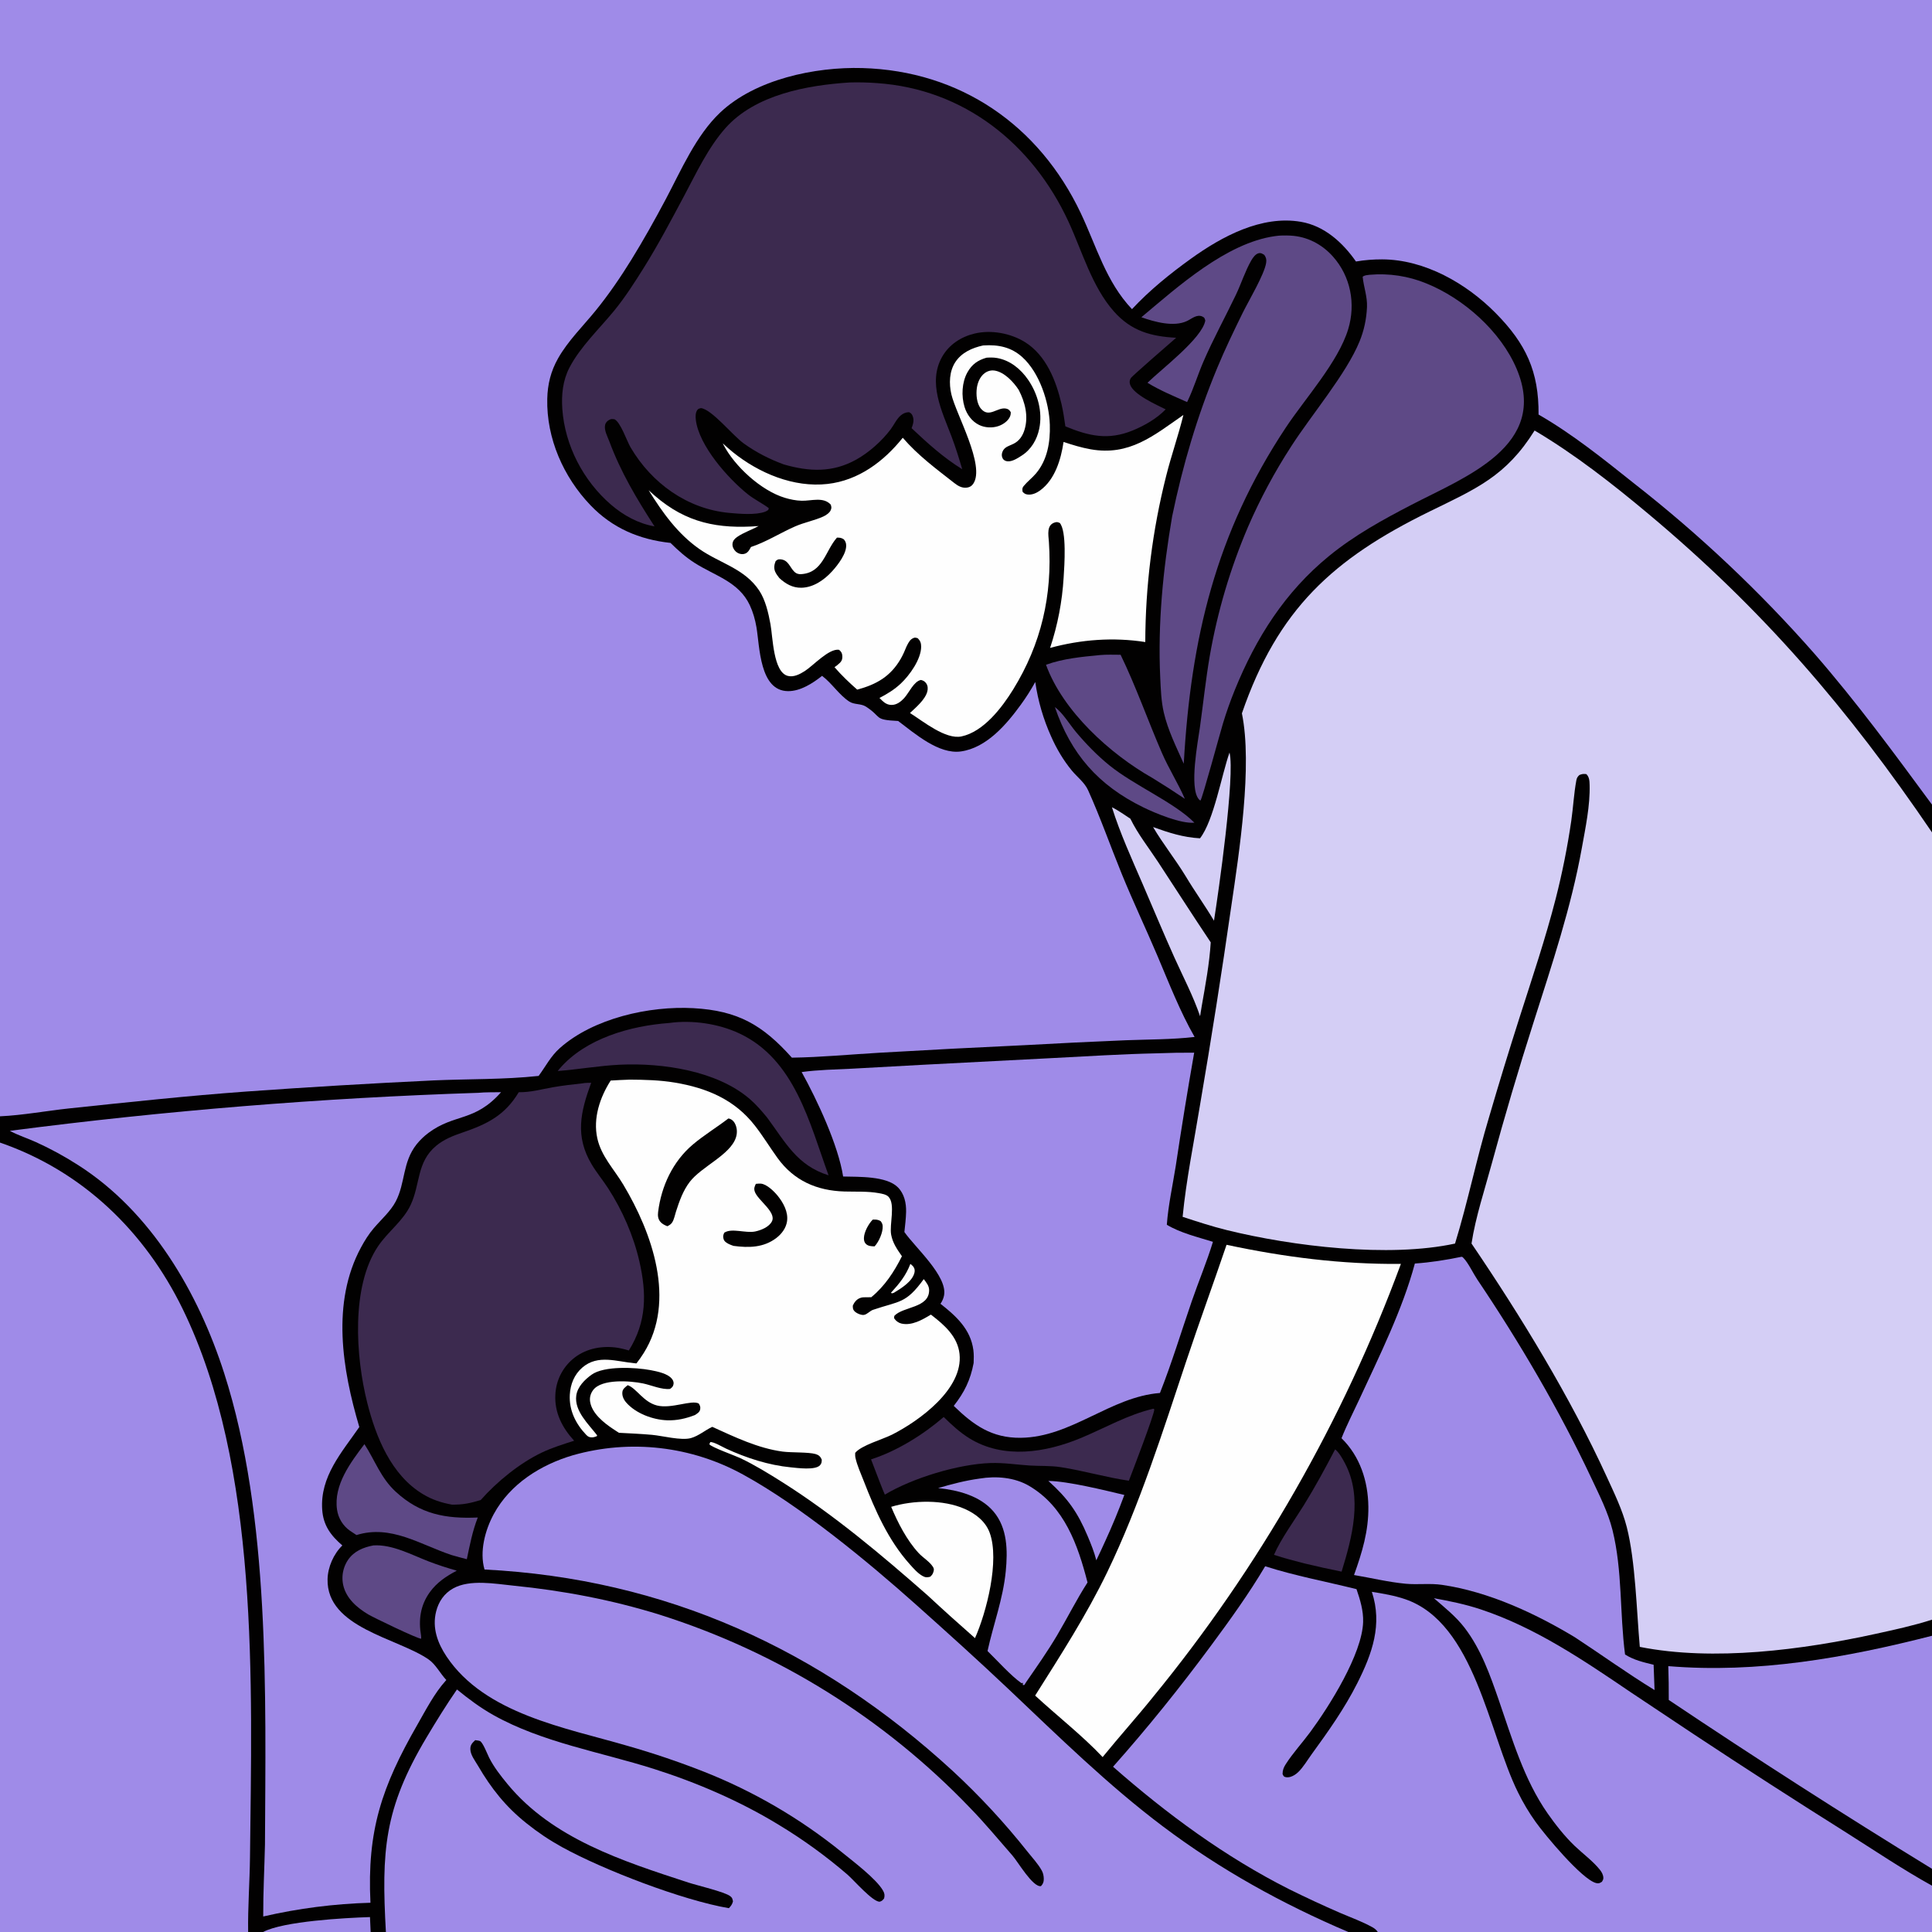 <?xml version="1.0" encoding="utf-8" ?>
<svg xmlns="http://www.w3.org/2000/svg" xmlns:xlink="http://www.w3.org/1999/xlink" width="1024" height="1024">
	<rect width="100%" height="100%" fill="#808080" stroke="none"/>
	<path fill="#020101" d="M0 0L1024 0L1024 426.47L1024 441.18L1024 858.464L1024 866.995L1024 990.515L1024 999.456L1024 1024L730.258 1024L714.629 1024L204.532 1024L196.446 1024L139.45 1024L131.522 1024L0 1024L0 605.592L0 591.665L0 0Z"/>
	<path fill="#9F8BE8" d="M0 0L1024 0L1024 426.47C1003.97 399.254 984 372.084 961.786 346.579Q950.922 334.212 939.494 322.365Q928.066 310.518 916.098 299.216Q904.13 287.914 891.649 277.182Q879.167 266.45 866.199 256.312C850.054 243.453 833.409 230.017 815.468 219.728C815.662 196.883 808.767 182.167 792.706 165.907C777.188 150.197 755.085 137.533 732.519 137.472C727.939 137.459 723.207 137.817 718.694 138.603C711.645 128.538 702.001 119.717 689.507 117.567C668.651 113.979 647.598 125.34 631.219 137.12C620.173 145.065 609.245 153.881 599.978 163.862C586.169 149.285 581.211 130.674 572.844 113.006C550.733 66.316 508.931 37.556 457.036 36.072C432.03 35.358 400.335 42.015 381.691 59.667C368.847 71.827 360.985 90.302 352.802 105.717C347.085 116.483 341.042 127.281 334.636 137.655C328.926 146.901 322.57 156.193 315.707 164.635C309.013 172.868 301.007 180.696 295.777 189.96C291.94 196.759 290.229 203.666 290.059 211.456C289.605 232.34 298.655 252.861 313.004 267.822C324.629 279.943 338.874 285.973 355.381 287.756C359.422 291.736 363.456 295.359 368.254 298.409C379.031 305.261 391.584 308.341 397.403 320.756C399.134 324.449 400.241 328.39 400.93 332.402C402.701 342.717 402.544 366.24 417.712 366.322C424.25 366.357 430.767 362.167 435.716 358.214C441.008 362.202 444.736 368.335 450.144 371.85C452.817 373.588 456.344 372.816 458.996 374.538C467.808 380.261 462.751 381.472 476.032 382.138C484.907 388.808 497.569 399.927 509.311 398.277C522.924 396.364 533.49 383.927 541.049 373.514Q545.26 367.735 548.712 361.473Q549.25 365.208 550.048 368.897Q550.846 372.586 551.902 376.209Q552.957 379.832 554.264 383.373Q555.571 386.913 557.123 390.353C559.923 396.723 563.661 403.054 568.104 408.425C570.945 411.859 574.859 414.733 576.712 418.836C583.239 433.281 588.55 448.485 594.547 463.177C600.525 477.822 607.32 492.134 613.5 506.696C619.569 520.996 625.435 536.14 633.161 549.608C621.218 550.997 608.828 550.887 596.81 551.351Q570.02 552.45 543.25 553.95Q504.729 555.734 466.231 557.966C450.788 558.857 435.159 560.373 419.711 560.585C404.289 543.337 391.212 535.661 367.498 534.35C344.208 533.063 314.505 539.67 296.672 555.554C291.887 559.816 289.223 565.191 285.483 570.26C267.157 572.241 248.237 571.827 229.811 572.639Q180.177 574.988 130.615 578.534C99.318 580.801 67.959 584.186 36.749 587.471C24.601 588.75 12.175 591.113 0 591.665L0 0Z"/>
	<path fill="#D4CEF5" d="M813.365 228.183C834.561 240.71 854.748 256.532 873.626 272.324C934.417 323.175 979.551 375.764 1024 441.18L1024 858.464C1014.27 861.587 1004.06 863.809 994.086 865.987C955.407 874.433 908.347 880.666 869.127 872.883C867.425 853.755 866.827 827.455 862.223 809.386C859.884 800.205 855.562 791.356 851.63 782.768C832.243 740.429 806.07 697.606 779.932 659.095C782.105 644.959 786.919 630.569 790.671 616.727Q800.91 579.062 812.806 541.886C822.505 511.367 832.755 480.983 838.416 449.401C840.343 438.655 842.832 426.98 842.53 416.031C842.472 413.897 842.386 411.835 840.794 410.294C839.261 410.132 838.578 410.165 837.103 410.781C836.152 411.664 835.735 412.304 835.494 413.599C834.189 420.58 833.839 427.929 832.816 434.986C830.821 448.75 828.028 462.744 824.579 476.228C819.138 497.496 812.09 518.32 805.415 539.222Q796.976 565.611 789.208 592.205C782.534 614.327 777.987 637.049 771.2 659.117C736.046 666.747 684.93 660.542 650.201 651.967C642.283 650.012 634.558 647.483 626.812 644.942C628.739 625.169 632.8 605.478 636 585.879Q645.009 533.24 652.597 480.377C656.804 451.832 663.926 405.774 658.232 378.089C677.277 322.889 706.517 296.195 757.71 271.103C782.338 259.031 798.214 252.497 813.365 228.183Z"/>
	<path fill="#9F8BE8" d="M256.803 831.87C254.058 822.406 257.115 810.961 261.706 802.496C270.409 786.451 286.645 776.31 303.779 771.275Q305.181 770.878 306.593 770.515Q308.005 770.152 309.425 769.823Q310.846 769.495 312.273 769.201Q313.701 768.908 315.136 768.649Q316.57 768.391 318.011 768.167Q319.451 767.944 320.897 767.755Q322.343 767.567 323.792 767.414Q325.242 767.261 326.695 767.144Q328.148 767.027 329.603 766.945Q331.059 766.863 332.516 766.817Q333.973 766.77 335.43 766.76Q336.888 766.749 338.346 766.774Q339.803 766.799 341.26 766.86Q342.716 766.92 344.171 767.016Q345.625 767.112 347.077 767.244Q348.529 767.376 349.977 767.543Q351.425 767.71 352.868 767.912Q354.312 768.115 355.75 768.352Q357.188 768.59 358.62 768.862Q360.052 769.135 361.477 769.443Q362.902 769.75 364.319 770.092Q365.736 770.435 367.144 770.812Q368.553 771.188 369.951 771.599Q371.35 772.011 372.738 772.456Q374.126 772.901 375.503 773.38Q376.879 773.859 378.244 774.371Q379.609 774.884 380.961 775.429Q382.312 775.975 383.65 776.553Q384.988 777.132 386.312 777.743Q387.635 778.354 388.943 778.997Q390.252 779.64 391.544 780.315Q392.836 780.99 394.111 781.696C424.125 798.162 459.765 827.481 485.473 850.45C502.039 865.251 518.63 880.193 534.76 895.465C561.19 920.489 587.268 946.139 616.419 968.071C646.829 990.95 679.665 1009.12 714.629 1024L204.532 1024C202.147 981.102 203.492 958.729 226.097 920.846C231.223 912.256 236.516 903.688 242.199 895.453C248.341 900.465 254.551 905.114 261.484 909.007C287.36 923.536 318.442 928.627 346.533 937.549C369.382 944.806 392.254 954.667 412.734 967.173Q422.374 972.996 431.495 979.604Q440.615 986.212 449.152 993.558C452.75 996.708 462.341 1007.84 466.189 1007.96C467.44 1007.61 467.796 1007.21 468.593 1006.2C469.019 1004.55 468.836 1003.5 468.011 1002.05C464.475 995.825 452.076 986.49 446.32 981.811Q442.167 978.444 437.887 975.239Q433.608 972.033 429.209 968.994Q424.81 965.955 420.298 963.087Q415.786 960.218 411.167 957.525Q406.548 954.831 401.83 952.317Q397.111 949.802 392.3 947.47Q387.489 945.137 382.592 942.991Q377.695 940.845 372.719 938.888Q352.981 931.146 332.592 925.331C299.888 915.752 257.127 908.505 236.706 878.014C231.924 870.873 228.986 862.827 231.145 854.166C232.458 848.899 235.433 844.523 240.218 841.87C249.086 836.954 262.455 839.456 272.125 840.425C298.58 843.077 324.296 847.948 349.696 855.84Q355.523 857.685 361.29 859.711Q367.056 861.737 372.757 863.942Q378.457 866.148 384.086 868.53Q389.715 870.912 395.267 873.469Q400.818 876.026 406.287 878.755Q411.756 881.484 417.138 884.383Q422.519 887.282 427.807 890.347Q433.094 893.413 438.284 896.642Q443.474 899.871 448.56 903.26Q453.646 906.65 458.624 910.197Q463.602 913.744 468.466 917.445Q473.331 921.145 478.077 924.996Q482.824 928.847 487.448 932.844Q492.072 936.842 496.568 940.981Q501.065 945.121 505.43 949.399Q509.796 953.677 514.025 958.09C521.971 966.217 529.083 974.904 536.571 983.422C539.569 986.833 547.365 1000.35 551.733 999.692C552.841 998.517 553.244 997.47 553.227 995.874C553.21 994.341 552.916 992.806 552.175 991.454C550.24 987.926 547.13 984.601 544.625 981.458Q535.526 969.976 525.569 959.23Q515.611 948.485 504.855 938.539C434.665 874.076 352.572 836.713 256.803 831.87Z"/>
	<path fill="#020101" d="M251.884 922.319C252.605 922.455 253.771 922.509 254.412 922.796C255.913 923.469 258.388 929.884 259.237 931.573C261.773 936.613 265.399 941.237 268.972 945.576C292.878 974.606 330.253 986.494 364.838 997.794C369.537 999.329 384.014 1002.7 387.039 1005.01C388.185 1005.88 388.183 1006.42 388.494 1007.75C388.075 1009.38 387.462 1010.15 386.33 1011.38C361.946 1007.25 319.735 991.063 297.808 978.96Q287.88 973.477 279.043 966.368C268.067 957.63 260.362 947.925 253.349 935.887C251.857 933.327 249.334 930.17 249.292 927.092C249.261 924.79 250.336 923.78 251.884 922.319Z"/>
	<path fill="#9F8BE8" d="M670.565 830.154C686.409 835.238 702.84 838.253 718.977 842.281C720.909 847.927 722.686 853.71 722.485 859.742C721.919 876.744 704.646 904.187 694.541 917.917C690.3 923.678 685.259 929.134 681.414 935.139C680.316 936.853 679.798 938.276 679.785 940.3C680.066 940.801 680.263 941.477 680.814 941.723C681.785 942.155 683.035 942.064 684.034 941.752C685.558 941.277 686.936 940.348 688.081 939.252C690.735 936.71 692.998 932.83 695.177 929.832C704.023 917.663 712.614 905.58 719.4 892.112C727.323 876.386 732.816 861.025 727.105 843.696C733.065 844.649 739.138 845.668 744.858 847.637C781.691 860.314 788.991 918.593 804.583 950.014Q808.599 958.21 813.9 965.64C818.822 972.546 838.401 996.078 845.912 998.043C847.366 998.423 847.855 998.128 849.077 997.356C849.479 996.585 849.852 996.174 849.811 995.27C849.737 993.63 848.967 992.267 847.96 991.005C844.307 986.424 838.901 982.47 834.632 978.389C829.402 973.389 824.418 967.083 820.285 961.167C807.714 943.172 801.503 921.675 794.409 901.163C789.801 887.84 784.943 874.081 776.278 862.777C771.691 856.794 765.659 851.987 759.991 847.079C768.379 848.606 776.634 850.289 784.746 852.977C813.732 862.582 839.186 879.871 864.217 896.86L898.046 919.392Q937.979 945.799 978.513 971.275C993.54 980.788 1008.45 990.836 1024 999.456L1024 1024L730.258 1024C729.421 1022.84 728.765 1022.25 727.526 1021.55C722.078 1018.48 715.849 1016.27 710.106 1013.79Q696.609 1007.91 683.412 1001.39C649.377 984.223 618.496 961.496 589.94 936.403C608.252 915.78 625.315 894.58 641.718 872.415C651.839 858.738 661.892 844.806 670.565 830.154Z"/>
	<path fill="#9F8BE8" d="M0 605.592C43.714 620.689 76.77 652.682 96.851 693.834C137.575 777.289 133.491 892.749 132.502 984.232C132.358 997.478 131.316 1010.77 131.522 1024L0 1024L0 605.592Z"/>
	<path fill="#9F8BE8" d="M1024 866.995L1024 990.515Q953.335 947.175 884.481 901.012Q884.525 892.047 884.231 883.086C931.485 887.024 978.368 878.666 1024 866.995Z"/>
	<path fill="#9F8BE8" d="M139.45 1024C150.185 1018.29 182.831 1016.51 196.101 1016.09L196.446 1024L139.45 1024Z"/>
	<path fill="#3C2A4F" d="M450.348 43.71Q457.578 43.512 464.79 44.047C510.98 47.188 547.218 76.236 566.288 117.418C573.565 133.132 578.749 151.949 590.407 165.088C599.595 175.443 610.012 178.318 623.399 179.025C620.538 181.458 600.029 199.343 599.408 200.319C598.733 201.379 598.561 202.456 598.926 203.677C600.556 209.121 613.132 214.608 617.834 216.971C613.059 221.886 606.646 225.579 600.336 228.161C587.408 233.451 577.191 231.154 564.666 225.975C564.117 222.041 563.53 218.084 562.636 214.211C559.784 201.847 554.475 188.286 543.208 181.3C535.592 176.578 525.243 174.684 516.495 176.8C509.405 178.514 503.1 182.57 499.415 188.999C491.549 202.724 499.266 218.006 504.26 231.163C506.45 236.932 508.269 242.776 509.997 248.698C499.95 242.476 491.725 234.993 483.17 226.955C483.938 224.827 484.595 222.909 483.79 220.672C483.347 219.443 482.919 219.057 481.798 218.454C480.071 218.543 478.758 219.06 477.434 220.174C475.219 222.039 473.805 225.243 472.063 227.56C467.427 233.729 460.615 239.808 453.863 243.574C441.251 250.608 428.877 250.037 415.387 246.142C407.732 243.301 400.847 239.809 394.196 235.034C388.363 230.846 377.314 216.972 371.495 216.297C370.707 216.56 370.115 216.564 369.612 217.28C368.562 218.773 368.595 220.809 368.806 222.552C370.464 236.295 385.978 253.671 396.339 261.949C399.869 264.769 403.892 266.633 407.472 269.322L407.206 270.267C406.665 270.641 406.177 270.977 405.555 271.208C400.48 273.094 391.907 272.349 386.477 271.843C364.269 269.773 345.38 256.117 334.209 237.11C332.209 233.709 328.911 223.692 325.638 222.201C324.653 222.138 324.097 221.945 323.181 222.401C321.981 222.997 321.049 223.837 320.73 225.194C320.076 227.975 321.987 231.348 322.945 233.923C329.077 250.39 337.424 264.309 346.903 278.991C338.267 277.479 330.473 273.184 323.865 267.504C309.21 254.911 299.407 236.167 298.043 216.796C297.514 209.283 298.287 201.639 301.8 194.877C307.559 183.794 317.715 174.234 325.579 164.605C331.32 157.575 336.302 149.787 341.114 142.104C348.889 129.69 355.733 116.699 362.62 103.778C369.085 91.648 375.345 78.212 384.513 67.887C400.264 50.148 427.828 45.149 450.348 43.71Z"/>
	<path fill="#9F8BE8" d="M253.485 579.217C257.459 578.844 261.579 578.969 265.574 578.887C251.556 594.766 240.987 590.099 227.12 600.434Q225.349 601.749 223.76 603.28Q222.171 604.811 220.79 606.532C213.207 616.144 214.952 626.89 209.732 636.825C206.988 642.047 201.885 646.522 198.058 651.029C195.408 654.149 193.315 657.503 191.371 661.096C175.523 690.384 181.406 725.867 190.441 756.35C181.119 769.832 169.57 782.575 170.775 800.183C171.347 808.549 175.353 813.857 181.45 819.13C176.831 823.587 173.764 830.579 173.617 836.989C173.023 862.835 210.886 868.18 227.211 879.571C230.995 882.212 233.341 887.054 236.571 890.447C236.447 890.581 236.322 890.715 236.199 890.851C230.188 897.528 225.605 906.47 221.153 914.238C202.386 946.983 194.476 970.185 196.348 1008.5Q181.993 1008.9 167.75 1010.72Q153.506 1012.55 139.514 1015.78C139.457 1003.08 140.157 990.275 140.442 977.572C140.808 898.232 143.198 803.821 118.847 727.908C105.126 685.13 80.176 642.261 41.457 617.551Q30.66 610.597 18.96 605.299C14.582 603.325 9.951 601.847 5.693 599.628L5.211 599.371Q66.999 591.333 129.104 586.291Q191.209 581.25 253.485 579.217Z"/>
	<path fill="#FEFEFE" d="M333.759 572.229C341.797 572.273 349.795 572.472 357.742 573.805C374.665 576.644 389.334 582.785 400.082 596.569C404.372 602.071 408.006 608.077 412.087 613.731C420.766 625.756 432.905 631.091 447.534 631.518C453.528 631.694 459.904 631.319 465.81 632.395C467.426 632.69 469.69 633.038 470.898 634.28C474.735 638.223 471.322 649.131 472.334 654.435C473.192 658.934 475.495 662.148 478.038 665.831C473.953 674.026 468.939 681.701 461.772 687.564L458.958 687.573C457.76 687.575 456.885 687.562 455.739 688.017C453.943 688.73 452.744 690.308 452.007 692.009C452.038 693.28 451.954 693.967 452.893 694.968C453.901 696.043 456.393 697.138 457.876 696.928C459.599 696.684 461.045 694.801 462.729 694.229C476.908 689.416 480.036 691.127 489.621 677.955C490.973 679.786 492.467 681.472 492.459 683.87C492.428 693.37 478.711 692.399 474.047 697.401C473.914 698.129 473.675 698.377 474.134 699.035C474.97 700.231 476.372 701.203 477.8 701.524C483.314 702.761 488.869 699.49 493.395 696.773L493.854 697.122C500.626 702.352 507.563 708.458 508.567 717.549C510.628 736.212 487.172 753.092 472.874 760.356C467.882 762.892 456.445 766.062 453.267 770.057C453.219 771.036 453.237 771.901 453.455 772.863C454.372 776.901 456.252 780.973 457.75 784.828C463.874 800.583 470.773 816.307 482.153 829.039C484.116 831.235 486.394 833.865 488.987 835.313C490.483 836.149 491.435 836.13 493.051 835.705C493.644 835.121 494.154 834.628 494.475 833.84C494.982 832.593 495.249 831.675 494.471 830.455C492.647 827.598 489.184 825.63 486.879 823.128C480.598 816.308 475.901 807.143 472.348 798.655C484.124 795.07 499.876 794.701 511.306 799.742C517.052 802.276 522.354 806.345 524.566 812.423C529.922 827.131 522.882 854.501 516.77 868.241Q504.059 857.106 491.676 845.607C467.344 824.213 441.983 802.85 414.531 785.512C407.377 780.992 399.952 776.431 392.306 772.805C389.6 771.523 377.071 767.055 375.971 765.498L376.432 764.369C378.065 764.008 383.095 766.997 384.879 767.816C395.702 772.787 407.318 776.573 419.23 777.73C422.695 778.066 432.131 779.359 434.621 776.606C435.527 775.604 435.513 774.869 435.55 773.625C434.873 772 433.92 771.151 432.244 770.67C428.47 769.588 419.326 769.977 414.815 769.373C401.769 767.625 389.347 761.626 377.51 756.255C373.698 758.051 370.339 761.032 366.247 762.204C361.134 763.669 351.139 760.995 345.567 760.492C339.742 759.966 333.876 759.724 328.036 759.41Q326.437 758.382 324.856 757.326C319.954 754.049 313.764 749.121 312.774 742.949C312.412 740.69 313.038 738.502 314.429 736.692C319.026 730.711 334.118 731.853 340.852 733.254C345.085 734.134 350.841 736.687 355.15 736.153C356.2 735.347 356.729 735.002 356.987 733.595C357.141 732.75 356.862 731.873 356.397 731.173C354.311 728.032 348.305 726.862 344.778 726.194C337.031 724.728 320.223 723.776 313.498 728.652C309.881 731.275 306.075 735.037 305.44 739.651C304.307 747.873 311.936 754.802 316.491 760.745L316.32 761.221C315.485 761.51 314.714 761.825 313.82 761.833C312.4 761.845 311.665 761.501 310.701 760.49C305.134 754.656 301.564 747.508 302.007 739.25C302.305 733.682 304.374 728.527 308.641 724.836C316.92 717.675 327.05 721.745 336.638 722.573L337.321 722.628C338.712 720.875 340.022 719.001 341.207 717.104C358.488 689.423 345.683 653.488 330.345 627.857C325.489 619.744 318.687 612.844 316.587 603.328C314.238 592.675 317.971 581.637 323.675 572.708C327.026 572.469 330.403 572.386 333.759 572.229Z"/>
	<path fill="#020101" d="M386.05 592.815C386.323 592.876 386.606 592.9 386.868 592.998C387.949 593.402 388.872 594.286 389.423 595.279C390.725 597.626 390.88 600.425 390.041 602.944C386.946 612.234 371.83 618.265 365.579 626.418C362.041 631.033 360.054 636.674 358.298 642.138C357.748 643.848 357.245 646.441 356.276 647.903C355.598 648.928 354.788 649.379 353.73 649.929C352.375 649.398 351.037 648.773 350.06 647.655C348.708 646.107 348.578 644.266 348.82 642.33C350.529 628.655 356.605 615.587 367.243 606.604C373.109 601.65 379.926 597.516 386.05 592.815Z"/>
	<path fill="#020101" d="M400.616 627.467C401.473 627.393 402.403 627.279 403.259 627.351C406.419 627.617 410.302 631.456 412.215 633.819C415.187 637.49 417.837 642.359 417.16 647.236C416.657 650.855 414.35 653.951 411.509 656.133C404.739 661.331 396.813 661.414 388.782 660.344C387.952 660.053 387.104 659.761 386.314 659.371C385.137 658.791 383.863 658.001 383.495 656.67C383.122 655.322 383.309 654.56 383.891 653.346C387.854 650.739 395.209 653.74 400.203 652.719C403.283 652.089 407.67 650.355 409.157 647.306C411.582 642.332 401.407 636.031 400.01 631.462C399.511 629.83 399.934 628.916 400.616 627.467Z"/>
	<path fill="#020101" d="M332.697 734.174C337.41 735.812 340.932 743.084 348.215 744.936C355.872 746.882 366.636 741.748 370.387 743.919C371.025 745.085 371.332 745.58 371.111 746.973C370.872 748.48 369.504 749.219 368.351 749.996C363.529 751.87 358.765 752.966 353.558 752.784C346.03 752.52 336.926 749.139 331.89 743.349C330.515 741.768 329.56 739.708 329.904 737.574C330.151 736.04 331.575 735.097 332.697 734.174Z"/>
	<path fill="#020101" d="M462.601 646.396C464.275 646.382 465.334 646.332 466.809 647.273C467.397 648.112 467.769 648.754 467.838 649.782C468.062 653.127 465.815 658.192 463.558 660.594C461.879 660.561 460.106 660.516 458.863 659.218C458.071 658.392 457.876 657.287 457.896 656.19C457.953 653.037 460.396 648.562 462.601 646.396Z"/>
	<path fill="#9F8BE8" d="M613.331 558.275Q623.131 557.883 632.938 557.94Q627.674 587.968 623.153 618.118C621.52 628.367 619.189 638.84 618.442 649.163C625.817 653.556 634.722 655.644 642.884 658.188C639.678 668.757 635.251 679.239 631.644 689.72C626.081 705.879 621.085 722.427 614.8 738.308C588.474 740.36 567.911 761.779 540.991 762.063C525.672 762.224 516.037 755.387 505.506 745.149C511.15 737.958 514.353 731.436 516.047 722.431C516.149 720.12 516.205 717.845 515.902 715.543C514.446 704.485 506.737 697.537 498.458 691.022C499.384 689.765 500.056 688.19 500.355 686.656C502.352 676.436 485.1 661.25 479.346 653.002C479.715 649.466 480.175 645.861 480.253 642.31C480.356 637.625 479.296 632.713 475.882 629.295C469.83 623.235 455.083 623.799 446.871 623.573C444.324 607.066 433.13 583.053 424.893 568.209C433.734 567.003 442.839 566.859 451.747 566.416L488.16 564.41L557.788 560.801C576.298 559.85 594.798 558.667 613.331 558.275Z"/>
	<path fill="#FEFEFE" d="M520.965 183.116C521.113 183.103 521.261 183.087 521.409 183.078C529.118 182.594 535.977 183.958 541.891 189.328C550.979 197.581 556.069 213.173 556.431 225.169C556.705 234.275 555.15 243.745 549.119 250.907C547.092 253.314 544.487 255.263 542.515 257.682C541.693 258.689 541.834 259.447 541.998 260.65C542.788 261.501 543.378 261.925 544.562 262.098C546.951 262.446 549.43 261.307 551.31 259.924C559.209 254.119 562.344 243.443 563.711 234.233C568.365 235.795 573.235 237.283 578.071 238.135C598.625 241.754 611.32 230.989 627.22 219.936C624.578 230.786 620.81 241.387 618.096 252.238Q615.369 263.023 613.307 273.955Q611.245 284.887 609.857 295.925Q608.469 306.963 607.759 318.065Q607.049 329.167 607.02 340.292C590.07 337.659 573.092 338.935 556.57 343.409Q558.074 338.888 559.279 334.278Q560.484 329.668 561.384 324.989Q562.284 320.31 562.876 315.582Q563.468 310.854 563.748 306.098C564.171 299.557 565.439 281.425 561.682 277.152C560.816 276.864 560.44 276.592 559.508 276.804C554.481 277.949 555.683 283.443 555.943 287.265C557.857 315.463 551.866 341.371 536.993 365.443C531.093 374.992 521.341 387.817 509.628 390.312C501.19 392.109 489.318 382.324 482.303 377.908C485.44 374.972 490.372 370.81 491.49 366.532C491.867 365.09 491.803 363.482 490.934 362.218C490.181 361.124 489.358 360.695 488.116 360.39C484.304 361.14 481.82 367.185 479.238 369.997C477.483 371.908 475.27 373.627 472.56 373.627C469.666 373.626 468.052 371.848 466.138 369.942C470.205 367.834 474.072 365.466 477.424 362.316C482.134 357.89 488.207 349.421 488.232 342.745C488.239 340.885 487.761 339.616 486.432 338.274C485.636 338.076 485.157 337.787 484.35 338.085C482.41 338.802 481.595 340.439 480.715 342.171L480.447 342.711C479.549 344.914 478.622 347.076 477.433 349.141C472.034 358.517 464.533 362.792 454.331 365.518C450.081 361.784 446.02 357.905 442.31 353.629C443.33 352.907 444.339 352.154 445.224 351.267C446.229 350.259 446.531 349.161 446.458 347.75C446.376 346.171 445.893 345.383 444.705 344.4C439.316 343.611 431.136 352.736 426.572 355.663C423.993 357.318 420.658 359.086 417.501 358.229C409.807 356.141 409.632 337.681 408.367 330.835C407.288 324.995 405.737 318.057 402.418 313.039C394.662 301.314 381.609 298.603 370.735 291.02C359.22 282.991 351.088 271.605 343.782 259.836Q345.411 261.324 347.082 262.764C363.825 277.231 380.612 280.428 402.083 278.822C398.401 280.836 394.185 282.196 390.739 284.573C389.415 285.486 388.395 286.554 388.237 288.252C388.1 289.723 388.867 291.286 389.933 292.275C391.08 293.338 392.684 293.901 394.244 293.618C396.331 293.239 397.101 291.586 398.033 289.917C406.017 287.302 413.689 282.393 421.439 279.002C426.274 276.887 431.644 275.906 436.359 273.765C437.665 273.171 439.635 271.885 440.246 270.512C440.84 269.177 440.708 268.791 440.321 267.473C436.412 263.195 430.085 265.518 424.944 265.409C421.919 265.345 418.754 264.697 415.867 263.813C403.336 259.974 389.322 247.129 383.386 235.594L383.076 234.978C384.839 236.581 386.608 238.192 388.465 239.685C402.284 250.788 420.674 258.551 438.646 256.499C455.075 254.624 468.428 244.589 478.482 232.021C486.665 241.493 496.034 248.361 505.796 256.015C507.838 257.617 510.014 258.866 512.709 258.412C514.062 258.185 515.04 257.568 515.82 256.435C522.38 246.907 506.662 219.464 504.238 208.975C502.929 203.312 503.108 196.747 506.438 191.782C509.781 186.798 515.309 184.372 520.965 183.116Z"/>
	<path fill="#020101" d="M522.877 189.585C524.761 189.466 526.572 189.429 528.44 189.754C535.39 190.964 541.024 195.601 544.929 201.285C550.027 208.705 552.669 218.279 550.827 227.206C549.623 233.045 546.557 238.242 541.49 241.499C539.278 242.92 535.787 245.279 533.06 244.295C532.292 244.018 531.735 243.575 531.382 242.852C530.792 241.643 530.881 240.526 531.392 239.291C532.431 236.782 535.029 236.317 537.233 235.198C540.321 233.63 542.081 230.941 543.061 227.65C545.19 220.502 543.266 213.06 539.932 206.652C537.243 202.5 532.406 197.328 527.368 196.446C525.397 196.101 523.502 196.585 521.9 197.774C519.446 199.597 518.15 202.737 517.742 205.684C517.275 209.06 517.633 213.923 519.947 216.641C524.25 221.694 528.582 215.694 533.193 216.552C534.536 216.803 535.04 217.369 535.724 218.462C535.722 219.447 535.656 220.048 535.237 220.965C534.192 223.258 531.505 225.05 529.196 225.831C525.913 226.94 521.988 226.744 518.875 225.199C515.071 223.312 512.445 219.678 511.223 215.669C509.466 209.911 509.797 202.643 512.762 197.34C515.142 193.084 518.274 190.909 522.877 189.585Z"/>
	<path fill="#020101" d="M443.633 284.939C445.197 284.977 445.899 284.994 447.262 285.876C447.901 286.722 448.26 287.252 448.427 288.33C449.143 292.969 444.047 299.488 441.059 302.772C436.879 307.366 431.132 311.407 424.719 311.513C420.052 311.591 416.371 309.439 413.047 306.364C412.253 305.309 411.365 304.204 410.846 302.98C410.061 301.13 410.373 299.181 411.113 297.389C412.043 296.641 412.306 296.377 413.583 296.452C417.887 296.708 418.546 300.691 421.088 303.112C422.123 304.099 423.281 304.397 424.674 304.308C436.064 303.581 437.429 292.149 443.325 285.282C443.425 285.166 443.53 285.053 443.633 284.939Z"/>
	<path fill="#3C2A4F" d="M308.77 574.194C310.161 573.876 311.895 573.967 313.336 573.904C307.654 589.4 304.665 602.192 313.613 617.168C316.229 621.545 319.526 625.511 322.301 629.788C329.864 641.445 335.788 655.01 338.881 668.538C342.781 685.599 342.799 700.575 333.306 715.769C330.894 715.07 328.358 714.408 325.857 714.14C317.91 713.291 309.768 715.063 303.576 720.342Q303.061 720.779 302.568 721.243Q302.076 721.706 301.609 722.194Q301.141 722.682 300.699 723.194Q300.257 723.706 299.842 724.239Q299.427 724.773 299.041 725.327Q298.654 725.882 298.296 726.455Q297.938 727.029 297.611 727.62Q297.283 728.211 296.986 728.819Q296.689 729.426 296.424 730.048Q296.159 730.67 295.926 731.304Q295.694 731.939 295.494 732.585Q295.294 733.23 295.128 733.886Q294.962 734.541 294.83 735.204Q294.698 735.867 294.6 736.536Q294.502 737.205 294.439 737.878Q294.375 738.551 294.347 739.226C293.853 748.768 298.023 756.772 304.308 763.62C298.53 765.462 292.753 767.246 287.261 769.848C275.563 775.391 263.331 785.346 254.781 795.056C249.339 796.706 245.283 797.583 239.561 797.486C233.955 796.48 229.066 794.889 224.161 791.938C207.311 781.804 199.219 761.649 194.622 743.382C188.516 719.12 185.984 681.877 200.399 660.507C205.655 652.715 213.704 647.156 217.715 638.497C222.812 627.493 220.831 615.935 231.144 607.325C235.256 603.891 240.142 601.969 245.154 600.263C258.299 595.788 267.623 591.117 274.954 578.9C281.373 578.984 286.817 577.353 293.047 576.268C298.235 575.363 303.535 574.761 308.77 574.194Z"/>
	<path fill="#FEFEFE" d="M650.101 659.769C680.938 666.344 710.919 670.15 742.499 669.9Q739.624 677.69 736.587 685.419Q733.551 693.148 730.355 700.813Q727.158 708.477 723.803 716.073Q720.448 723.669 716.936 731.194Q713.423 738.718 709.755 746.168Q706.088 753.618 702.266 760.991Q698.444 768.363 694.469 775.654Q690.495 782.945 686.37 790.152Q682.245 797.359 677.971 804.479Q673.697 811.599 669.276 818.628Q664.855 825.657 660.289 832.593Q655.722 839.529 651.013 846.369Q646.304 853.208 641.453 859.948Q636.602 866.688 631.613 873.326Q626.623 879.964 621.497 886.497Q616.37 893.029 611.109 899.454C602.431 910.247 593.149 920.536 584.416 931.287C573.893 920.083 560.149 909.312 548.645 898.693C562.107 877.359 575.945 855.911 586.917 833.148C604.034 797.637 616.193 759.065 628.643 721.719C635.556 700.983 643.081 680.463 650.101 659.769Z"/>
	<path fill="#9F8BE8" d="M774.589 666.135C775.152 666.191 775.046 666.128 775.689 666.777C778.204 669.316 780.888 675.042 783.032 678.224C805.321 711.317 826.485 747.325 843.464 783.479C847.65 792.39 852.268 801.39 854.655 810.979C859.976 832.357 858.451 855.164 861.314 876.926C866.136 879.937 871.019 881.021 876.454 882.355L876.946 895.761C862.621 886.995 848.865 877.064 834.812 867.841C813.604 855.034 788.95 843.619 764.333 840.012C757.891 839.068 751.481 840.017 745.055 839.417C735.946 838.567 726.702 836.321 717.664 834.797C721.958 822.794 725.432 811.451 725.259 798.525C725.078 784.966 720.827 771.872 711.032 762.285C713.761 755.351 717.24 748.661 720.369 741.893C731.036 718.819 743.319 694.235 749.904 669.699C758.263 669.111 766.392 667.832 774.589 666.135Z"/>
	<path fill="#5E4986" d="M725.921 145.638Q727.831 145.47 729.747 145.416Q731.664 145.362 733.58 145.423Q735.496 145.483 737.406 145.658Q739.315 145.832 741.211 146.12Q743.106 146.408 744.981 146.809Q746.856 147.21 748.704 147.721Q750.551 148.233 752.365 148.853Q754.179 149.474 755.953 150.202C775.767 158.212 795.44 175.616 803.845 195.488C821.066 236.208 776.838 252.656 748.306 267.46C732.903 275.451 717.944 283.652 704.446 294.673C681.093 313.74 665.728 337.999 654.48 365.684Q650.937 374.393 648.211 383.392C646.645 388.48 637.394 422.841 636.266 424.328C635.845 424.047 635.73 424.004 635.357 423.56C630.224 417.43 634.911 393.191 635.997 385.388C637.745 372.826 639.053 360.202 641.198 347.698Q642.726 338.898 644.761 330.202Q646.797 321.506 649.333 312.942Q651.869 304.378 654.897 295.976Q657.925 287.574 661.435 279.361Q666.27 268.189 672.022 257.461Q677.773 246.732 684.402 236.522C695.07 219.905 713.497 198.281 720.573 181.013C722.987 175.121 724.252 169.094 724.535 162.75C724.782 157.222 722.773 152.124 722.24 146.68C723.382 145.79 724.514 145.852 725.921 145.638Z"/>
	<path fill="#5E4986" d="M675.65 125.17C678.265 124.733 681.307 124.749 683.954 124.878C692.754 125.307 700.651 129.424 706.474 135.955C715.889 146.515 718.642 161.046 714.567 174.491C709.3 191.87 691.739 211.189 681.51 226.61C644.365 282.613 631.148 338.527 627.415 404.8C623.508 396.029 619.02 387.073 616.843 377.673C615.444 371.63 615.239 365.308 614.947 359.132C613.595 330.582 616.437 301.814 621.261 273.7C626.899 246.473 634.514 220.634 645.17 194.968C649.27 185.092 653.903 175.498 658.614 165.902C661.705 159.607 670.191 145.431 671.096 139.257C671.338 137.602 671.086 136.494 670.108 135.109C669.054 134.491 668.438 133.936 667.147 134.211C665.435 134.577 664.015 136.633 663.2 138.049C659.959 143.679 657.864 150.383 655.038 156.287C649.386 168.095 643.045 179.646 637.844 191.657C634.877 198.509 632.723 205.748 629.497 212.473L629.19 213.106C622.116 209.939 614.804 206.941 608.193 202.88C615.597 195.622 637.165 179.345 638.828 169.913C638.48 168.674 638.471 168.294 637.183 167.728C634.302 166.462 631.544 169.006 629.118 170.148C622.062 173.469 611.891 170.607 604.958 168.15C624.402 151.829 649.974 128.83 675.65 125.17Z"/>
	<path fill="#9F8BE8" d="M519.2 783.679C527.986 782.209 537.817 783.029 545.549 787.604C564.262 798.677 571.269 818.798 576.411 838.738C570.599 847.763 565.801 857.413 560.341 866.652C555.283 875.21 549.549 883.343 543.905 891.52L542.93 893.076L542.129 893.094L542.126 891.987L542.473 892.554L542.232 891.978L541.37 892.098C535.813 888.201 528.592 880.144 523.409 875.078C526.543 860.778 531.64 847.531 533.076 832.793C534.132 821.943 534.027 809.908 526.572 801.13C519.494 792.795 507.642 789.745 497.221 788.72C504.557 786.571 511.587 784.715 519.2 783.679Z"/>
	<path fill="#3C2A4F" d="M354.607 542.211C366.814 540.512 380.765 542.52 391.894 547.748C421.247 561.535 429.021 595.075 439.151 622.935C422.467 617.748 416.374 605.538 406.559 592.289C403.747 588.899 400.813 585.451 397.474 582.568C380.006 567.482 351.051 563.27 328.683 564.312C317.588 564.829 306.673 566.812 295.613 567.651C295.93 567.247 296.243 566.841 296.578 566.451C310.413 550.344 334.187 543.717 354.607 542.211Z"/>
	<path fill="#3C2A4F" d="M611.354 746.642L611.802 746.97C611.916 749.472 600.077 780.263 598.325 784.812C586.222 783.047 574.266 779.479 562.103 777.609C556.7 776.779 551.22 777.1 545.782 776.754C538.829 776.311 531.993 775.201 524.999 775.436C507.844 776.012 483.671 783.379 468.986 792.185C467.362 788.481 465.975 784.64 464.494 780.874L461.677 773.505C475.49 769.062 489.296 760.425 500.189 751.041C504.458 755.232 508.764 759.234 513.88 762.383C531.927 773.491 554.142 769.948 572.783 762.221C585.802 756.825 597.447 749.909 611.354 746.642Z"/>
	<path fill="#5E4986" d="M582.945 347.203C586.58 346.875 590.292 347.024 593.942 347.042C602.116 363.917 608.369 381.795 615.814 399.001C619.426 407.346 624.364 415.05 627.993 423.389Q619.533 417.695 610.84 412.364C588.389 399.685 563.327 376.94 554.406 352.341C563.489 349.043 573.378 348.129 582.945 347.203Z"/>
	<path fill="#5E4986" d="M193.158 765.43C198.827 774.18 201.78 783.299 209.739 790.644C222.703 802.61 236.256 805.053 253.232 804.312C250.426 811.482 249.007 818.895 247.427 826.404C244.723 825.757 242.052 824.973 239.375 824.22C222.515 818.604 207.226 807.95 188.946 813.608Q187.194 812.513 185.5 811.33Q184.808 810.845 184.169 810.291Q183.53 809.738 182.951 809.122Q182.372 808.506 181.859 807.834Q181.346 807.162 180.904 806.442Q180.463 805.721 180.097 804.959Q179.731 804.197 179.445 803.402Q179.159 802.607 178.955 801.786Q178.752 800.966 178.633 800.129C176.755 787.114 185.805 775.157 193.158 765.43Z"/>
	<path fill="#5E4986" d="M197.912 819.106C207.929 818.448 218.291 824.172 227.397 827.657C232.238 829.51 237.11 831.064 242.093 832.492C236.516 835.413 231.501 838.754 227.777 843.941C222.744 850.952 221.762 858.634 223.162 866.891C223.277 867.433 223.224 868 223.22 868.552C221.438 868.669 198.003 857.359 195.175 855.675C189.252 852.148 183.531 847.234 181.928 840.215Q181.831 839.784 181.757 839.348Q181.682 838.913 181.63 838.474Q181.578 838.035 181.548 837.594Q181.518 837.153 181.511 836.711Q181.504 836.269 181.519 835.827Q181.535 835.386 181.573 834.945Q181.611 834.505 181.671 834.067Q181.732 833.629 181.814 833.195Q181.897 832.761 182.002 832.332Q182.107 831.902 182.233 831.479Q182.36 831.055 182.508 830.639Q182.656 830.223 182.826 829.814Q182.995 829.406 183.185 829.007Q183.374 828.608 183.584 828.219Q183.794 827.83 184.024 827.452Q184.253 827.074 184.502 826.709C187.68 822.11 192.623 820.102 197.912 819.106Z"/>
	<path fill="#3C2A4F" d="M707.641 768.193C709.773 769.866 711.638 773.243 712.9 775.643C722.355 793.624 716.678 814.817 711.077 832.995Q701.194 831.008 691.394 828.647C685.974 827.23 680.552 825.86 675.234 824.09C678.943 815.581 686.067 805.845 691.071 797.77C696.995 788.211 702.437 778.162 707.641 768.193Z"/>
	<path fill="#D4CEF5" d="M589.349 427.875C592.704 429.47 595.963 431.933 599.118 433.926C603.171 442.204 608.815 449.259 613.842 456.921C623.146 471.1 632.273 485.378 641.714 499.47C641.039 510.71 638.853 522.33 636.908 533.423L636.069 538.624C632.451 527.958 627.077 517.756 622.455 507.494C616.629 494.557 611.18 481.41 605.551 468.383C599.789 455.048 593.714 441.751 589.349 427.875Z"/>
	<path fill="#D4CEF5" d="M651.672 398.849C654.684 410.988 645.782 473.261 643.437 488.007C638.693 480.013 633.223 472.435 628.442 464.436C623.016 455.514 616.456 447.341 611.148 438.356C619.565 441.375 627.009 443.811 636.026 444.327C643.311 434.988 647.415 410.994 651.672 398.849Z"/>
	<path fill="#9F8BE8" d="M555.648 784.922C566.041 785.054 585.312 789.833 595.922 792.358Q591.322 804.84 585.756 816.922C584.262 820.309 582.638 823.647 581.065 826.999C579.994 822.647 578.244 818.371 576.51 814.24C571.152 801.483 565.89 794.107 555.648 784.922Z"/>
	<path fill="#5E4986" d="M559.11 374.761C563.296 377.826 566.938 383.977 570.329 388.02C575.571 394.27 581.663 400.532 588.022 405.671C601.331 416.429 622.234 425.177 633.052 436.033C625.895 436.714 612.281 431.001 605.855 427.854C582.133 416.234 567.609 399.651 559.11 374.761Z"/>
	<path fill="#FEFEFE" d="M482.525 669.884C483.007 670.307 483.759 670.878 484.137 671.426C484.781 672.359 484.943 673.333 484.703 674.437C483.671 679.184 477.599 682.897 473.721 685.229C472.56 685.529 473.058 685.619 472.203 685.215C476.74 680.249 480.051 676.263 482.525 669.884Z"/>
</svg>
